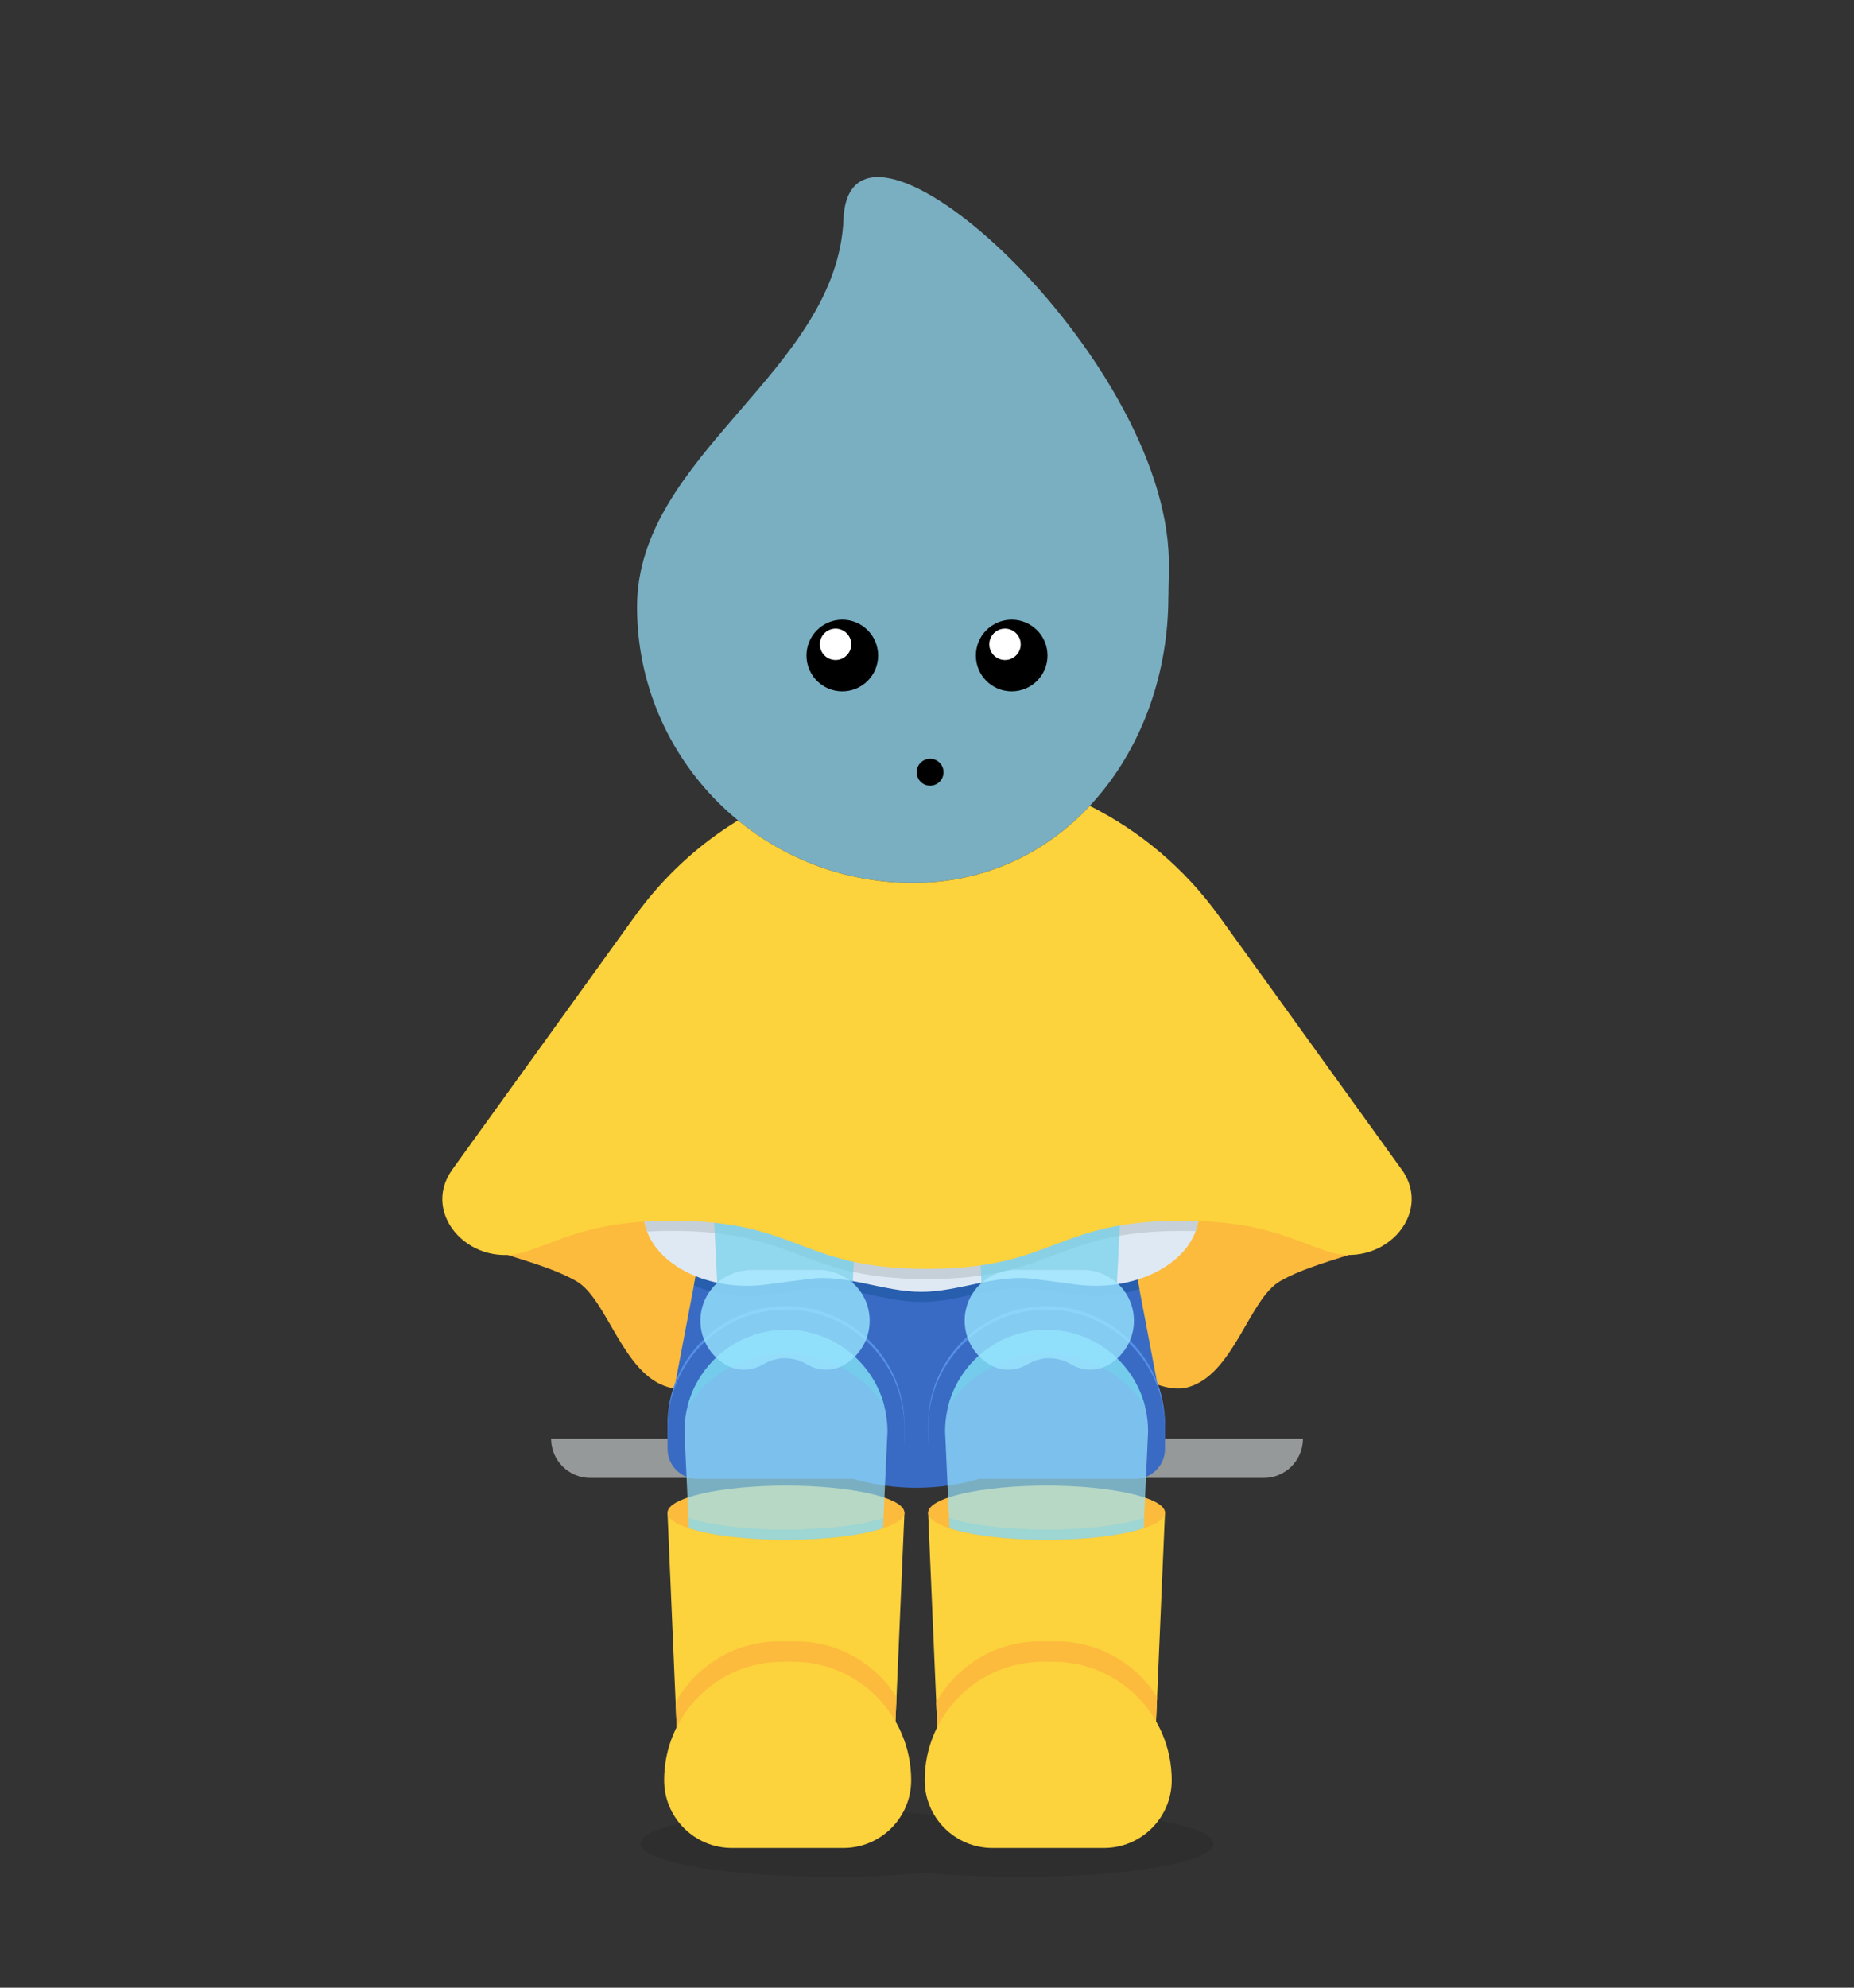 <?xml version="1.0" encoding="UTF-8"?>
<svg id="_레이어_2" data-name="레이어 2" xmlns="http://www.w3.org/2000/svg" viewBox="0 0 280 300">
  <rect x="0" y="0" width="280" height="300" fill="#333333" stroke="none"/>
  <defs>
    <style>
      .cls-1, .cls-2, .cls-3 {
        opacity: .7;
      }

      .cls-4 {
        fill: #c5d0d8;
      }

      .cls-5 {
        fill: #fff;
      }

      .cls-6, .cls-7, .cls-3 {
        fill: #71d0ea;
      }

      .cls-8 {
        opacity: .8;
      }

      .cls-8, .cls-2 {
        fill: #99e5ff;
      }

      .cls-9 {
        fill: #5590e5;
      }

      .cls-7 {
        opacity: .35;
      }

      .cls-10 {
        fill: #275ead;
      }

      .cls-11 {
        fill: #fcd23d;
      }

      .cls-12 {
        fill: #396bc4;
      }

      .cls-13 {
        fill: #fcbb3d;
      }

      .cls-14 {
        opacity: .1;
      }

      .cls-15 {
        fill: none;
      }

      .cls-16 {
        fill: #dfe9f4;
      }

      .cls-17 {
        fill: #959999;
      }
    </style>
  </defs>
  <g id="_레이어_1-2" data-name="레이어 1">
    <g>
      <rect class="cls-15" width="280" height="300"/>
      <path class="cls-14" d="M154.07,273.22c-5.1,0-9.9,.23-14.07,.62-4.17-.4-8.97-.62-14.07-.62-16.13,0-29.21,2.26-29.21,5.04s13.08,5.04,29.21,5.04c5.1,0,9.9-.23,14.07-.62,4.17,.4,8.97,.62,14.07,.62,16.13,0,29.21-2.26,29.21-5.04s-13.08-5.04-29.21-5.04Z"/>
      <path class="cls-17" d="M83.23,217.14h113.55c0,3.27-2.65,5.92-5.92,5.92H89.15c-3.27,0-5.92-2.65-5.92-5.92h0Z"/>
      <g>
        <path class="cls-13" d="M212.19,183.4c0,5.29-11.66,5.86-18.84,9.95-4.74,2.7-7.03,14.21-14.03,16.05-5.69,1.49-13.85-7.14-20.62-6.37-6.05,.69-11.89,11.02-18.51,11.02s-12.47-10.34-18.51-11.02c-6.77-.77-14.93,7.87-20.62,6.37-7-1.84-9.3-13.35-14.04-16.05-7.17-4.08-18.83-4.66-18.83-9.95"/>
        <path class="cls-12" d="M161.86,174.65h-46.96c-3.72,0-6.92,2.61-7.6,6.21l-6.48,34.02,27.78,8.24c6.43,1.91,13.14,1.91,19.56,0l27.78-8.24-6.48-34.02c-.69-3.6-3.88-6.21-7.6-6.21Z"/>
        <path class="cls-10" d="M161.86,174.65h-46.96c-3.72,0-6.92,2.61-7.6,6.21l-2.51,13.17c3.14,1.33,6.97,1.91,10.92,1.38l6.54-.86c5.58-.74,11.24,1.96,16.9,1.96s11.31-2.7,16.9-1.96l6.54,.86c3.37,.44,6.65,.09,9.49-.85l-2.61-13.71c-.69-3.6-3.88-6.21-7.6-6.21Z"/>
        <polygon class="cls-11" points="135.06 264.09 102.34 264.09 100.81 228.31 136.59 228.31 135.06 264.09"/>
        <ellipse class="cls-13" cx="118.7" cy="228.31" rx="17.89" ry="4.09"/>
        <path class="cls-13" d="M102.34,264.09h32.71l.34-7.95c-3.16-5.04-8.77-8.4-15.16-8.4h-2.56c-6.73,0-12.58,3.72-15.64,9.21l.31,7.15Z"/>
        <polygon class="cls-11" points="174.41 264.09 141.7 264.09 140.17 228.31 175.94 228.31 174.41 264.09"/>
        <ellipse class="cls-13" cx="158.06" cy="228.31" rx="17.89" ry="4.09"/>
        <path class="cls-11" d="M118.19,250.8h1.53c9.87,0,17.89,8.02,17.89,17.89h0c0,5.64-4.58,10.22-10.22,10.22h-16.87c-5.64,0-10.22-4.58-10.22-10.22h0c0-9.87,8.02-17.89,17.89-17.89Z"/>
        <path class="cls-13" d="M141.7,264.09h32.71l.34-7.95c-3.16-5.04-8.77-8.4-15.16-8.4h-2.56c-6.73,0-12.58,3.72-15.64,9.21l.31,7.15Z"/>
        <path class="cls-9" d="M136.59,215.03c0-9.88-8.01-17.89-17.89-17.89h0c-9.88,0-17.89,8.01-17.89,17.89v3.15s0,.09,0,.14c.15-9.75,8.1-17.61,17.88-17.61h0c9.78,0,17.73,7.86,17.88,17.61,0-.05,0-.09,0-.14v-3.15Z"/>
        <path class="cls-9" d="M175.94,215.03c0-9.88-8.01-17.89-17.89-17.89h0c-9.88,0-17.89,8.01-17.89,17.89v3.15s0,.09,0,.14c.15-9.75,8.1-17.61,17.88-17.61h0c9.78,0,17.73,7.86,17.88,17.61,0-.05,0-.09,0-.14v-3.15Z"/>
        <path class="cls-16" d="M162.58,193.88l-6.54-.86c-5.58-.74-11.24,1.96-16.9,1.96-5.66,0-11.31-2.7-16.9-1.96l-6.54,.86c-9.6,1.26-18.47-3.91-18.47-10.77v-30.95h83.82v30.95c0,6.86-8.87,12.03-18.47,10.77Z"/>
        <path class="cls-12" d="M118.7,197.65h0c9.87,0,17.89,8.02,17.89,17.89v3.15c0,2.49-2.02,4.51-4.51,4.51h-26.75c-2.49,0-4.51-2.02-4.51-4.51v-3.15c0-9.87,8.02-17.89,17.89-17.89Z"/>
        <path class="cls-2" d="M118.7,200.71c-8.47,0-15.33,6.86-15.33,15.33l.46,9.99,.21,4.61c3.23,1.06,8.59,1.75,14.66,1.75s11.42-.69,14.66-1.75l.21-4.61,.46-9.99c0-8.47-6.86-15.33-15.33-15.33Z"/>
        <path class="cls-12" d="M158.05,197.65h0c9.87,0,17.89,8.02,17.89,17.89v3.15c0,2.49-2.02,4.51-4.51,4.51h-26.75c-2.49,0-4.51-2.02-4.51-4.51v-3.15c0-9.87,8.02-17.89,17.89-17.89Z"/>
        <path class="cls-2" d="M158.06,200.71c-8.47,0-15.33,6.86-15.33,15.33l.46,9.99,.21,4.61c3.23,1.06,8.59,1.75,14.66,1.75s11.42-.69,14.66-1.75l.21-4.61,.46-9.99c0-8.47-6.86-15.33-15.33-15.33Z"/>
        <path class="cls-7" d="M103.97,229.1l.07,1.56c3.23,1.06,8.59,1.75,14.66,1.75s11.42-.69,14.66-1.75l.07-1.56c-3.23,1.07-8.62,1.77-14.73,1.77s-11.5-.7-14.73-1.77Z"/>
        <path class="cls-7" d="M143.32,229.1l.07,1.56c3.23,1.06,8.59,1.75,14.66,1.75s11.42-.69,14.66-1.75l.07-1.56c-3.23,1.07-8.62,1.77-14.73,1.77s-11.5-.7-14.73-1.77Z"/>
        <path class="cls-3" d="M118.7,204.29h0c6.18,0,11.63,3.14,14.85,7.91-1.71-6.6-7.71-11.48-14.85-11.48s-13.14,4.88-14.85,11.48c3.21-4.77,8.66-7.91,14.85-7.91Z"/>
        <path class="cls-3" d="M158.05,204.29h0c6.18,0,11.63,3.14,14.85,7.91-1.71-6.6-7.71-11.48-14.85-11.48s-13.14,4.88-14.85,11.48c3.21-4.77,8.66-7.91,14.85-7.91Z"/>
        <path class="cls-4" d="M181.05,152.16H97.23v30.95c0,.96,.18,1.89,.51,2.77,1.18-.07,2.44-.1,3.8-.1,19.23,0,19.23,7.27,38.46,7.27s19.23-7.27,38.46-7.27c.73,0,1.43,.01,2.11,.03,.31-.86,.48-1.76,.48-2.7v-30.95Z"/>
        <path class="cls-2" d="M176.45,90.06c0,23.01-15.58,43.19-38.59,43.19s-41.65-18.65-41.65-41.65,30.22-35.54,31.18-58.52c.93-22.31,47.12,18.91,49.07,49.94,.17,2.68,0,4.96,0,7.05Z"/>
        <path class="cls-11" d="M157.54,250.8h1.53c9.87,0,17.89,8.02,17.89,17.89h0c0,5.64-4.58,10.22-10.22,10.22h-16.87c-5.64,0-10.22-4.58-10.22-10.22h0c0-9.87,8.02-17.89,17.89-17.89Z"/>
        <path class="cls-8" d="M121.82,205.9h0c-2.01-1.21-4.52-1.21-6.53,0h0c-1.72,1.03-3.87,1.11-5.61,.12-2.33-1.32-3.9-3.81-3.9-6.68h0c0-4.23,3.43-7.67,7.67-7.67h10.22c4.23,0,7.67,3.43,7.67,7.67h0c0,2.87-1.57,5.37-3.9,6.68-1.74,.98-3.89,.91-5.61-.12Z"/>
        <g class="cls-1">
          <path class="cls-6" d="M123.67,191.68c1.97,0,3.76,.75,5.11,1.97l.7-13.99c.31-6.25-4.67-11.49-10.93-11.49h0c-6.26,0-11.24,5.24-10.93,11.49l.7,13.99c1.36-1.22,3.15-1.97,5.11-1.97h10.22Z"/>
        </g>
        <path class="cls-8" d="M161.73,205.9h0c-2.01-1.21-4.52-1.21-6.53,0h0c-1.72,1.03-3.87,1.11-5.61,.12-2.33-1.32-3.9-3.81-3.9-6.68h0c0-4.23,3.43-7.67,7.67-7.67h10.22c4.23,0,7.67,3.43,7.67,7.67h0c0,2.87-1.57,5.37-3.9,6.68-1.74,.98-3.89,.91-5.61-.12Z"/>
        <g class="cls-1">
          <path class="cls-6" d="M163.58,191.68c1.97,0,3.76,.75,5.11,1.97l.7-13.99c.31-6.25-4.67-11.49-10.93-11.49h0c-6.26,0-11.24,5.24-10.93,11.49l.7,13.99c1.36-1.22,3.15-1.97,5.11-1.97h10.22Z"/>
        </g>
        <path class="cls-11" d="M211.74,176.59s-.07-.1-.1-.14l-27.52-38.16h0c-5.32-7.37-12.06-12.92-19.53-16.66-6.69,7.15-15.88,11.63-26.72,11.63-10.03,0-19.22-3.54-26.41-9.44-5.89,3.6-11.22,8.43-15.58,14.47h0s-27.52,38.16-27.52,38.16c-.03,.05-.07,.1-.1,.14-4.82,6.85,3.14,15.21,11.58,12.2,5.79-2.06,10.46-4.55,21.7-4.55,19.23,0,19.23,7.27,38.46,7.27s19.23-7.27,38.46-7.27c11.24,0,15.92,2.48,21.7,4.54,8.44,3.01,16.4-5.36,11.58-12.2Z"/>
      </g>
      <g>
        <circle cx="127.21" cy="98.94" r="5.41"/>
        <circle cx="152.79" cy="98.94" r="5.41"/>
        <circle cx="140.47" cy="116.55" r="2.03"/>
        <circle class="cls-5" cx="126.19" cy="97.25" r="2.37"/>
        <circle class="cls-5" cx="151.78" cy="97.25" r="2.37"/>
      </g>
    </g>
  </g>
</svg>